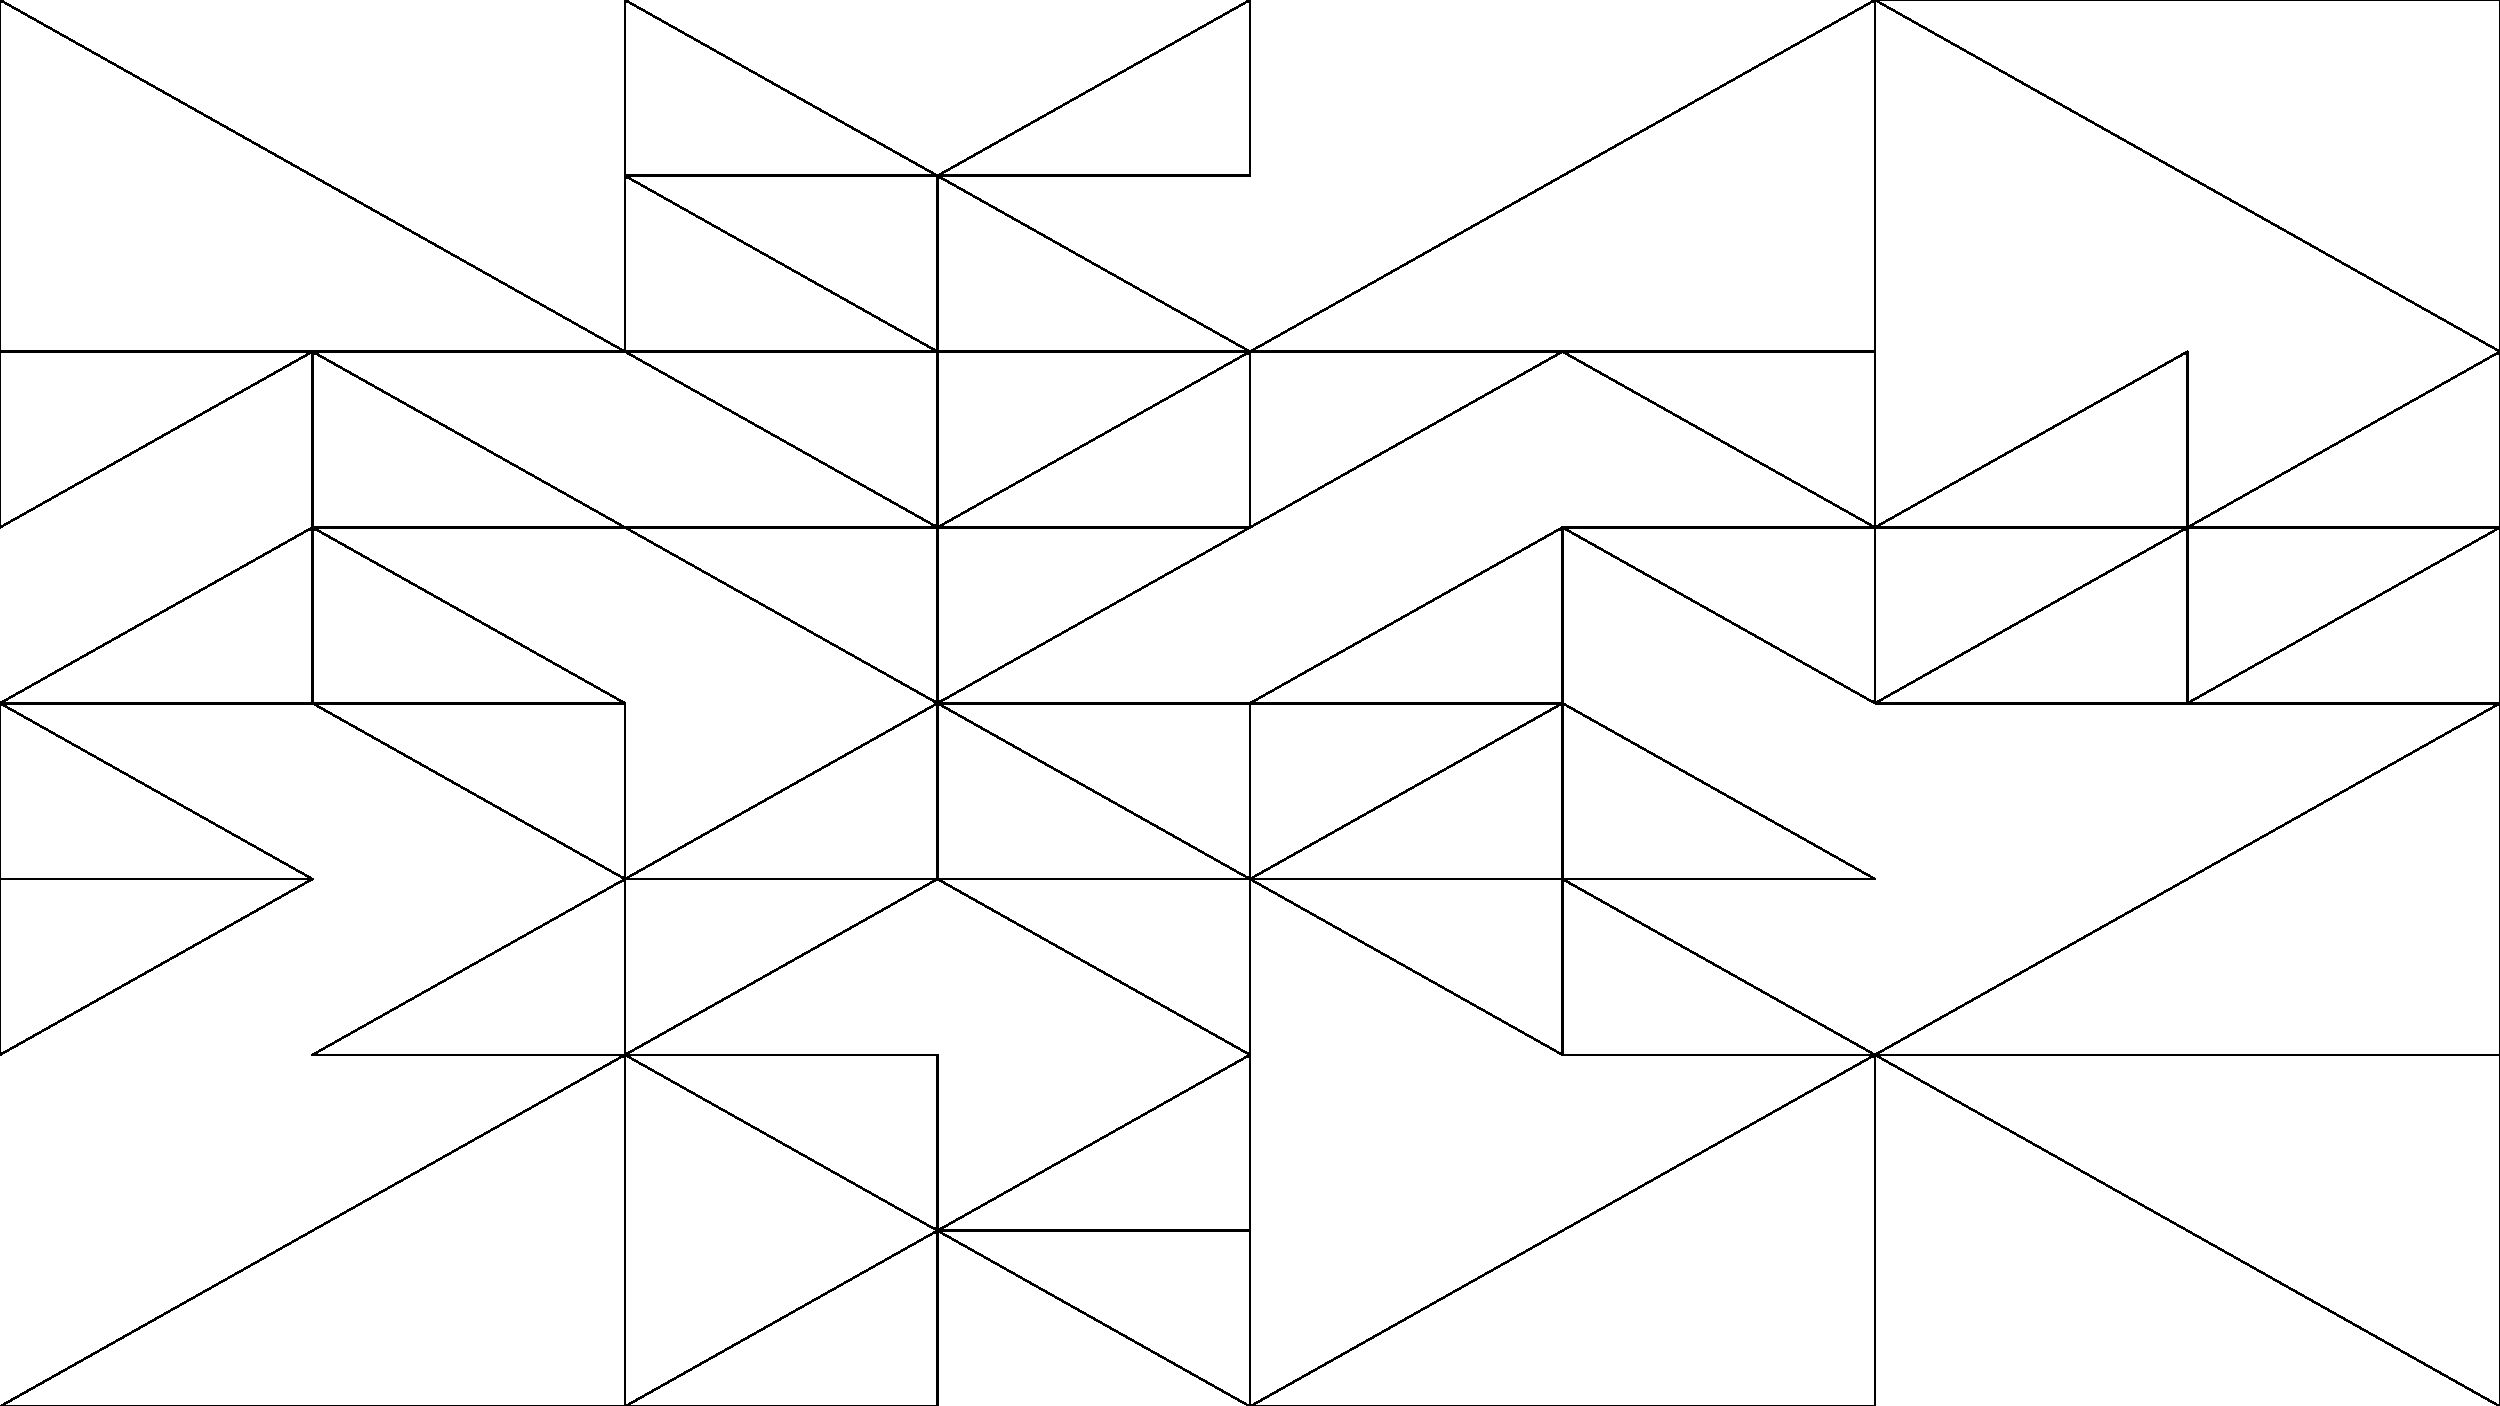 <svg xmlns="http://www.w3.org/2000/svg" version="1.1" xmlns:xlink="http://www.w3.org/1999/xlink" xmlns:svgjs="http://svgjs.dev/svgjs" viewBox="0 0 1422 800"><g shape-rendering="crispEdges" stroke-linejoin="round" fill="none" stroke-width="1.5" stroke="hsl(85, 45%, 73%)"><polygon points="1066.5,0 1422,0 1422,200"></polygon><polygon points="1066.5,0 1066.5,200 711,200"></polygon><polygon points="1066.5,300 1066.5,200 888.75,200"></polygon><polygon points="711,200 711,300 888.75,200"></polygon><polygon points="711,400 888.75,400 888.75,300"></polygon><polygon points="888.75,300 1066.5,400 1066.5,300"></polygon><polygon points="1422,300 1422,200 1244.25,300"></polygon><polygon points="1244.25,300 1244.25,200 1066.5,300"></polygon><polygon points="1066.5,400 1244.25,300 1244.25,400"></polygon><polygon points="1422,400 1422,300 1244.25,400"></polygon><polygon points="711,0 711,100 533.25,100"></polygon><polygon points="355.5,100 355.5,0 533.25,100"></polygon><polygon points="355.5,200 355.5,100 533.25,200"></polygon><polygon points="711,200 533.25,200 533.25,100"></polygon><polygon points="355.5,200 0,0 0,200"></polygon><polygon points="177.75,200 355.5,300 177.75,300"></polygon><polygon points="0,300 177.75,200 0,200"></polygon><polygon points="177.75,300 177.75,400 0,400"></polygon><polygon points="177.75,300 177.75,400 355.5,400"></polygon><polygon points="711,200 711,300 533.25,300"></polygon><polygon points="355.5,200 533.25,300 533.25,200"></polygon><polygon points="533.25,400 533.25,300 355.5,300"></polygon><polygon points="711,300 533.25,400 533.25,300"></polygon><polygon points="711,500 533.25,400 711,400"></polygon><polygon points="355.5,500 533.25,400 533.25,500"></polygon><polygon points="355.5,600 533.25,500 355.5,500"></polygon><polygon points="711,500 711,600 533.25,500"></polygon><polygon points="177.75,400 355.5,500 355.5,400"></polygon><polygon points="0,400 0,500 177.75,500"></polygon><polygon points="177.75,500 0,600 0,500"></polygon><polygon points="355.5,600 355.5,500 177.75,600"></polygon><polygon points="355.5,600 355.5,800 0,800"></polygon><polygon points="711,700 711,600 533.25,700"></polygon><polygon points="533.25,700 533.25,600 355.5,600"></polygon><polygon points="533.25,800 533.25,700 355.5,800"></polygon><polygon points="711,700 711,800 533.25,700"></polygon><polygon points="1422,400 1422,600 1066.5,600"></polygon><polygon points="888.75,400 1066.5,500 888.75,500"></polygon><polygon points="888.75,400 888.75,500 711,500"></polygon><polygon points="711,500 888.75,600 888.75,500"></polygon><polygon points="1066.5,600 888.75,600 888.75,500"></polygon><polygon points="1066.5,800 711,800 1066.5,600"></polygon><polygon points="1066.5,600 1422,600 1422,800"></polygon></g><g fill="hsl(220, 62%, 45%)" stroke-width="3" stroke="hsl(220, 43%, 13%)"></g></svg>
